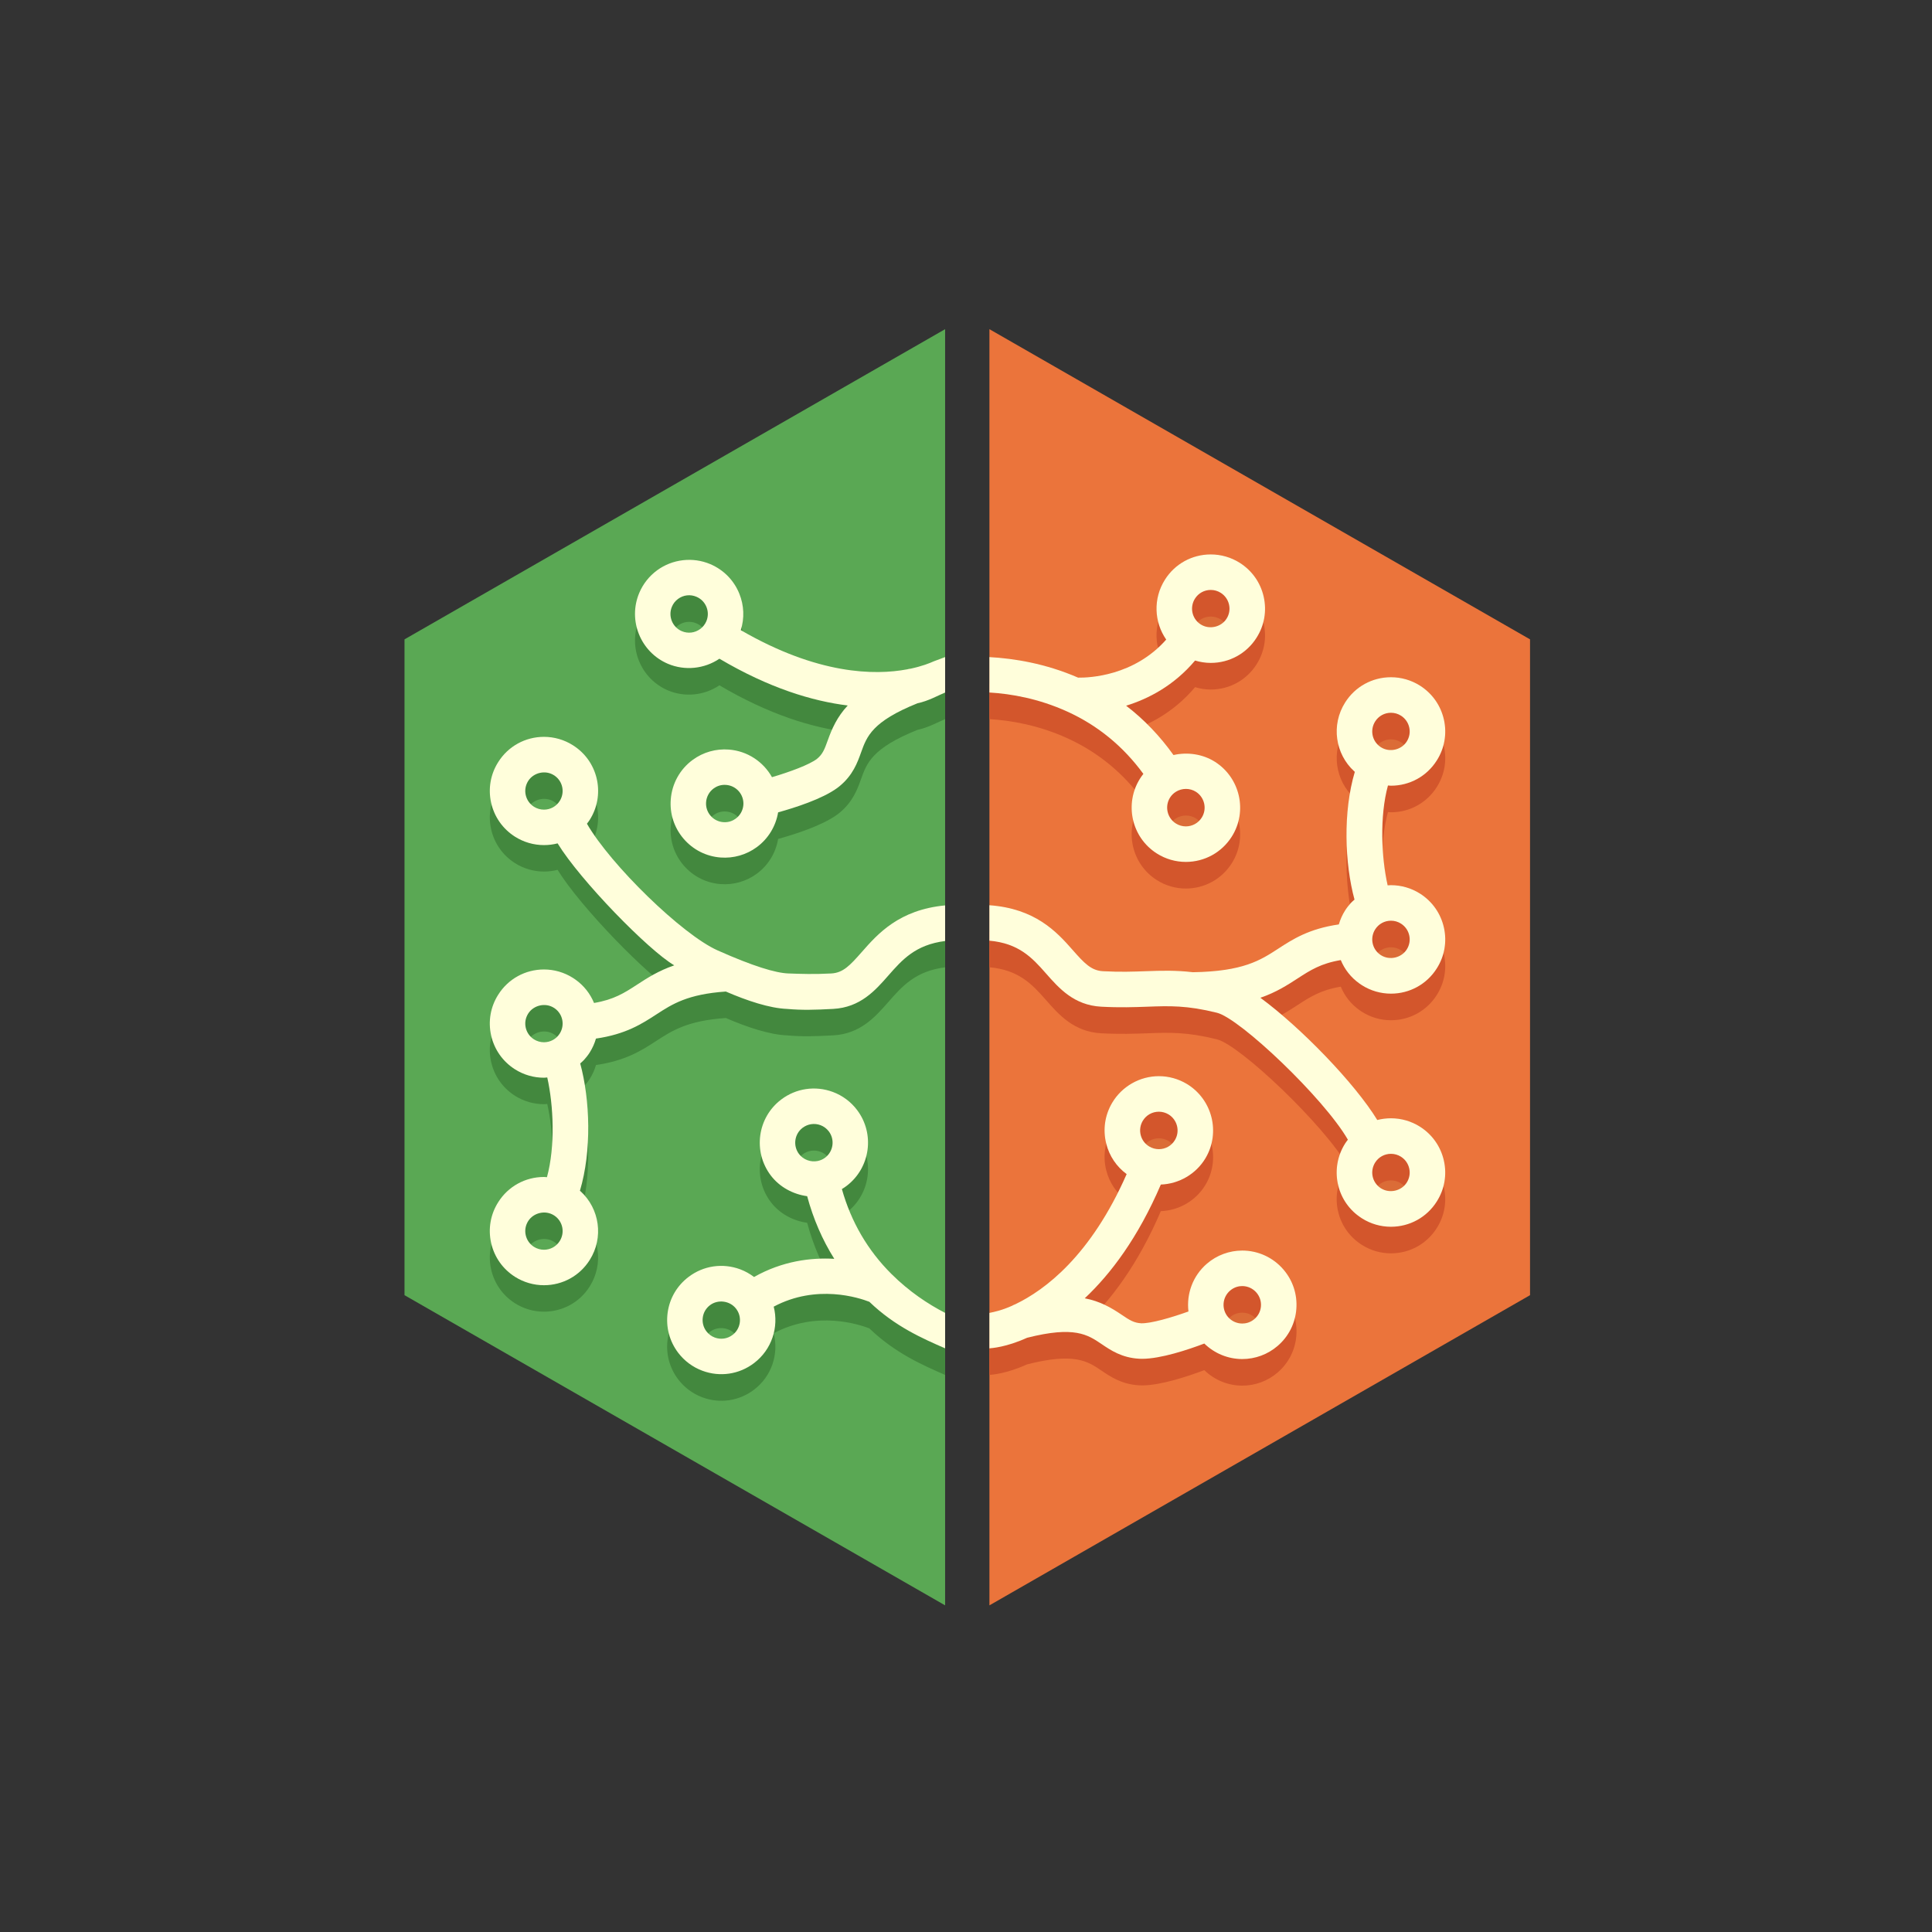 <?xml version="1.0" encoding="UTF-8" standalone="no"?>
<!-- Generator: Adobe Illustrator 16.0.0, SVG Export Plug-In . SVG Version: 6.00 Build 0)  -->

<svg
   version="1.1"
   id="Layer_1"
   x="0px"
   y="0px"
   width="143"
   height="143"
   viewBox="-32 -32 218 218"
   enable-background="new 0 0 585 150"
   xml:space="preserve"
   inkscape:version="1.4 (e7c3feb100, 2024-10-09)"
   sodipodi:docname="metabrainz.svg"
   xmlns:inkscape="http://www.inkscape.org/namespaces/inkscape"
   xmlns:sodipodi="http://sodipodi.sourceforge.net/DTD/sodipodi-0.dtd"
   xmlns="http://www.w3.org/2000/svg"
   xmlns:svg="http://www.w3.org/2000/svg"
   xmlns:rdf="http://www.w3.org/1999/02/22-rdf-syntax-ns#"
   xmlns:cc="http://creativecommons.org/ns#"
   xmlns:dc="http://purl.org/dc/elements/1.1/"
   xmlns:ns="&amp;#38;ns_sfw;"><rect x="-32" y="-32" width="218" height="218" fill="#333333" stroke="none"/><defs
     id="defs7391" /><sodipodi:namedview
     pagecolor="#ffffff"
     bordercolor="#666666"
     borderopacity="1"
     objecttolerance="10"
     gridtolerance="10"
     guidetolerance="10"
     inkscape:pageopacity="0"
     inkscape:pageshadow="2"
     inkscape:window-width="3840"
     inkscape:window-height="1995"
     id="namedview7389"
     showgrid="false"
     fit-margin-top="0"
     fit-margin-left="0"
     fit-margin-right="0"
     fit-margin-bottom="0"
     inkscape:zoom="1"
     inkscape:cx="288"
     inkscape:cy="70.5"
     inkscape:window-x="1440"
     inkscape:window-y="44"
     inkscape:window-maximized="1"
     inkscape:current-layer="g7291"
     inkscape:showpageshadow="2"
     inkscape:pagecheckerboard="0"
     inkscape:deskcolor="#d1d1d1" /><g
     id="g7289"
     transform="translate(-4.354,7.463)" /><g
     id="g7291"
     transform="translate(-4.354,7.463)"><g
       id="g7315"
       transform="translate(13.643,-5.143)"><polygon
         points="131.354,111.823 131.354,37.823 70.354,2.823 70.354,146.823 "
         id="polygon7317"
         style="fill:#eb743b" /><polygon
         points="4.354,111.823 65.354,146.823 65.354,2.823 4.354,37.823 "
         id="polygon7319"
         style="fill:#5aa854" /><g
         id="g7321"><g
           id="g7323"
           style="opacity:0.07"><path
             d="m 87.656,94.557 c 0.386,-0.645 1.066,-1.03 1.819,-1.03 0.378,0 0.752,0.104 1.078,0.297 1,0.601 1.331,1.899 0.735,2.898 -0.385,0.646 -1.064,1.032 -1.817,1.032 -0.379,0 -0.755,-0.104 -1.084,-0.301 -0.483,-0.288 -0.826,-0.748 -0.964,-1.294 -0.138,-0.549 -0.055,-1.117 0.233,-1.602 z m 12.603,22.362 c -0.49,0.421 -1.018,0.509 -1.373,0.509 -0.621,0 -1.207,-0.269 -1.608,-0.734 -0.758,-0.885 -0.654,-2.222 0.231,-2.981 0.492,-0.423 1.018,-0.512 1.373,-0.512 0.617,0 1.201,0.269 1.605,0.74 0.368,0.43 0.547,0.976 0.504,1.538 -0.043,0.562 -0.302,1.072 -0.732,1.44 z"
             id="path7325"
             inkscape:connector-curvature="0" /><path
             d="m 79.355,48.434 c 0.07,0.019 0.142,0.034 0.212,0.046 -0.072,-0.012 -0.142,-0.028 -0.212,-0.046 z"
             id="path7327"
             inkscape:connector-curvature="0" /><path
             d="m 90.734,58.08 c 0.169,-0.267 0.395,-0.49 0.673,-0.661 0.335,-0.207 0.722,-0.316 1.121,-0.316 0.4,0 0.79,0.112 1.122,0.321 0.987,0.627 1.283,1.936 0.66,2.919 -0.392,0.618 -1.063,0.988 -1.795,0.988 -0.397,0 -0.785,-0.113 -1.124,-0.327 -0.984,-0.624 -1.278,-1.937 -0.657,-2.924 z m 6.379,-20.187 c -0.6,0.951 -1.938,1.271 -2.912,0.653 l -0.096,-0.063 c -0.914,-0.647 -1.161,-1.897 -0.558,-2.851 0.386,-0.613 1.053,-0.98 1.784,-0.98 0.397,0 0.787,0.113 1.124,0.326 0.479,0.304 0.813,0.775 0.937,1.33 0.123,0.546 0.026,1.107 -0.279,1.585 z"
             id="path7329"
             inkscape:connector-curvature="0" /><path
             d="m 113.88,49.491 c 0.388,-0.614 1.054,-0.98 1.783,-0.98 0.399,0 0.79,0.113 1.125,0.325 0.48,0.304 0.813,0.775 0.937,1.33 0.122,0.546 0.024,1.106 -0.279,1.584 -0.598,0.951 -1.938,1.272 -2.912,0.653 L 114.44,52.34 c -0.918,-0.646 -1.163,-1.896 -0.56,-2.849 z m 0,23.463 c 0.388,-0.614 1.054,-0.98 1.783,-0.98 0.399,0 0.79,0.112 1.125,0.326 0.48,0.304 0.813,0.774 0.937,1.329 0.122,0.546 0.024,1.107 -0.279,1.585 -0.598,0.95 -1.938,1.271 -2.912,0.652 l -0.094,-0.063 c -0.918,-0.646 -1.163,-1.896 -0.56,-2.849 z m 0,26.303 c 0.388,-0.613 1.054,-0.979 1.783,-0.979 0.399,0 0.79,0.112 1.125,0.325 0.48,0.304 0.813,0.775 0.937,1.33 0.122,0.547 0.024,1.106 -0.279,1.584 -0.598,0.951 -1.938,1.271 -2.912,0.653 l -0.094,-0.063 c -0.918,-0.647 -1.163,-1.896 -0.56,-2.85 z"
             id="path7331"
             inkscape:connector-curvature="0" /><path
             d="m 103.53,108.927 c -1.165,-1.36 -2.858,-2.139 -4.648,-2.139 -1.459,0 -2.875,0.525 -3.983,1.477 -1.612,1.383 -2.326,3.429 -2.087,5.397 -1.948,0.7 -4.258,1.365 -5.328,1.332 -0.821,-0.044 -1.302,-0.346 -2.224,-0.972 -1.172,-0.795 -2.418,-1.512 -4.148,-1.847 2.936,-2.761 6.009,-6.83 8.584,-12.834 2.061,-0.076 3.976,-1.193 5.038,-2.972 1.725,-2.896 0.773,-6.659 -2.124,-8.394 -0.949,-0.565 -2.032,-0.864 -3.134,-0.864 -2.146,0 -4.161,1.144 -5.261,2.986 -0.838,1.405 -1.079,3.05 -0.678,4.636 0.351,1.393 1.16,2.59 2.302,3.429 -4.053,9.218 -9.219,13.081 -12.565,14.685 -0.128,0.045 -0.248,0.101 -0.36,0.168 -1.187,0.531 -2.05,0.704 -2.559,0.808 v 4 c 0.275,-0.03 1.885,-0.118 4.247,-1.192 5.348,-1.357 6.839,-0.354 8.407,0.709 1.021,0.692 2.291,1.554 4.263,1.656 0.1,0.005 0.204,0.008 0.309,0.008 2.109,0 5.172,-1.022 7.021,-1.723 1.144,1.116 2.676,1.75 4.285,1.75 v 0 c 1.461,0 2.876,-0.524 3.983,-1.476 1.24,-1.062 1.993,-2.546 2.118,-4.176 0.124,-1.631 -0.393,-3.214 -1.458,-4.452 z M 87.656,92.151 c 0.386,-0.645 1.066,-1.03 1.819,-1.03 0.378,0 0.752,0.104 1.078,0.297 1,0.601 1.331,1.899 0.735,2.898 -0.385,0.646 -1.064,1.032 -1.817,1.032 -0.379,0 -0.755,-0.104 -1.084,-0.301 -0.483,-0.288 -0.826,-0.748 -0.964,-1.294 -0.138,-0.548 -0.055,-1.116 0.233,-1.602 z m 12.603,22.363 c -0.49,0.421 -1.018,0.509 -1.373,0.509 -0.621,0 -1.207,-0.269 -1.608,-0.734 -0.758,-0.885 -0.654,-2.222 0.231,-2.981 0.492,-0.423 1.018,-0.512 1.373,-0.512 0.617,0 1.201,0.269 1.605,0.74 0.368,0.43 0.547,0.976 0.504,1.538 -0.043,0.562 -0.302,1.072 -0.732,1.44 z"
             id="path7333"
             inkscape:connector-curvature="0" /><path
             d="m 79.355,46.028 c 0.07,0.019 0.142,0.034 0.212,0.046 -0.072,-0.011 -0.142,-0.027 -0.212,-0.046 z"
             id="path7335"
             inkscape:connector-curvature="0" /><path
             d="m 101.305,33.027 c -0.357,-1.599 -1.317,-2.964 -2.708,-3.844 -0.98,-0.617 -2.109,-0.944 -3.265,-0.944 -2.117,0 -4.053,1.066 -5.174,2.85 -1.354,2.138 -1.218,4.799 0.144,6.759 -3.646,4.124 -8.706,4.313 -9.942,4.293 -3.692,-1.604 -7.234,-2.164 -10.005,-2.317 v 3.996 c 2.441,0.144 5.553,0.686 8.748,2.136 0.005,0.002 0.01,0.002 0.015,0.005 3.445,1.563 6.334,3.928 8.607,7.041 -0.136,0.173 -0.265,0.352 -0.382,0.538 -1.796,2.854 -0.942,6.644 1.903,8.444 0.98,0.622 2.111,0.951 3.27,0.951 2.113,0 4.051,-1.065 5.183,-2.852 1.806,-2.851 0.951,-6.642 -1.908,-8.453 -1.384,-0.871 -3.092,-1.113 -4.667,-0.755 -1.538,-2.154 -3.323,-4.017 -5.345,-5.566 2.517,-0.778 5.401,-2.269 7.78,-5.096 0.572,0.172 1.166,0.267 1.77,0.267 2.116,0 4.051,-1.068 5.172,-2.849 0.874,-1.375 1.16,-3.009 0.804,-4.604 z M 90.734,55.675 c 0.169,-0.267 0.395,-0.49 0.673,-0.661 0.335,-0.207 0.722,-0.316 1.121,-0.316 0.4,0 0.79,0.112 1.122,0.321 0.987,0.627 1.283,1.936 0.66,2.919 -0.392,0.618 -1.063,0.988 -1.795,0.988 -0.397,0 -0.785,-0.113 -1.124,-0.327 -0.984,-0.624 -1.278,-1.937 -0.657,-2.924 z m 6.379,-20.188 c -0.6,0.951 -1.938,1.271 -2.912,0.653 l -0.096,-0.063 c -0.914,-0.647 -1.161,-1.897 -0.558,-2.851 0.386,-0.613 1.053,-0.98 1.784,-0.98 0.397,0 0.787,0.113 1.124,0.326 0.479,0.304 0.813,0.775 0.937,1.33 0.123,0.547 0.026,1.108 -0.279,1.585 z"
             id="path7337"
             inkscape:connector-curvature="0" /><path
             d="m 110,74.011 c 0.425,1.035 1.136,1.962 2.109,2.649 0.072,0.052 0.151,0.105 0.283,0.191 0.981,0.621 2.11,0.949 3.268,0.949 2.116,0 4.052,-1.068 5.173,-2.849 0.875,-1.375 1.16,-3.01 0.805,-4.604 -0.358,-1.598 -1.318,-2.964 -2.709,-3.844 -0.98,-0.617 -2.109,-0.944 -3.266,-0.944 -0.125,0 -0.25,0.008 -0.375,0.018 -0.71,-3.157 -0.919,-7.769 0.035,-11.265 0.112,0.011 0.225,0.024 0.337,0.024 2.116,0 4.052,-1.067 5.173,-2.849 0.875,-1.375 1.16,-3.009 0.805,-4.604 -0.358,-1.599 -1.318,-2.964 -2.709,-3.844 -0.98,-0.617 -2.109,-0.944 -3.266,-0.944 -2.114,0 -4.051,1.066 -5.173,2.85 -1.604,2.532 -1.12,5.804 1.024,7.765 0.021,0.02 0.048,0.037 0.071,0.059 -1.349,4.518 -1.146,10.324 -0.036,14.417 -0.144,0.132 -0.294,0.254 -0.426,0.399 -0.229,0.255 -0.445,0.526 -0.634,0.824 -0.318,0.502 -0.551,1.033 -0.71,1.578 -3.371,0.488 -5.198,1.671 -6.824,2.729 -2.035,1.324 -3.961,2.572 -9.636,2.665 -1.964,-0.23 -3.553,-0.177 -5.29,-0.116 -1.431,0.052 -2.91,0.106 -4.849,0.003 -1.335,-0.071 -2.104,-0.882 -3.458,-2.424 -1.803,-2.055 -4.219,-4.648 -9.369,-5.022 v 4 c 3.295,0.3 4.796,1.888 6.356,3.667 1.487,1.694 3.175,3.615 6.256,3.782 2.118,0.114 3.76,0.052 5.208,0.001 2.491,-0.092 4.453,-0.161 7.855,0.684 2.607,0.643 12.099,9.673 14.773,14.322 -0.108,0.142 -0.219,0.282 -0.313,0.434 -1.743,2.755 -1.026,6.385 1.619,8.251 0.072,0.052 0.151,0.104 0.283,0.191 0.981,0.621 2.11,0.948 3.268,0.948 2.116,0 4.052,-1.068 5.173,-2.849 0.875,-1.374 1.16,-3.009 0.805,-4.603 -0.358,-1.6 -1.318,-2.965 -2.709,-3.845 -0.98,-0.617 -2.109,-0.944 -3.266,-0.944 -0.528,0 -1.047,0.067 -1.543,0.195 -2.561,-4.187 -8.652,-10.455 -13.189,-13.792 1.813,-0.628 3.05,-1.435 4.212,-2.188 1.429,-0.928 2.616,-1.688 4.859,-2.065 z m 3.88,-26.925 c 0.388,-0.614 1.054,-0.98 1.783,-0.98 0.399,0 0.79,0.113 1.125,0.325 0.48,0.304 0.813,0.775 0.937,1.33 0.122,0.546 0.024,1.106 -0.279,1.584 -0.598,0.951 -1.938,1.272 -2.912,0.653 l -0.094,-0.063 c -0.918,-0.646 -1.163,-1.896 -0.56,-2.849 z m 0,23.463 c 0.388,-0.614 1.054,-0.98 1.783,-0.98 0.399,0 0.79,0.112 1.125,0.326 0.48,0.304 0.813,0.774 0.937,1.329 0.122,0.546 0.024,1.107 -0.279,1.585 -0.598,0.95 -1.938,1.271 -2.912,0.652 l -0.094,-0.063 c -0.918,-0.646 -1.163,-1.896 -0.56,-2.849 z m 0,26.303 c 0.388,-0.613 1.054,-0.979 1.783,-0.979 0.399,0 0.79,0.112 1.125,0.325 0.48,0.304 0.813,0.775 0.937,1.33 0.122,0.547 0.024,1.106 -0.279,1.584 -0.598,0.951 -1.938,1.271 -2.912,0.653 l -0.094,-0.063 c -0.918,-0.647 -1.163,-1.896 -0.56,-2.85 z"
             id="path7339"
             inkscape:connector-curvature="0" /></g><g
           id="g7341"><g
             id="g7343"><path
               d="m 103.53,111.927 c -1.165,-1.36 -2.858,-2.139 -4.648,-2.139 -1.459,0 -2.875,0.525 -3.983,1.477 -1.612,1.383 -2.326,3.429 -2.087,5.397 -1.948,0.7 -4.258,1.365 -5.328,1.332 -0.821,-0.044 -1.302,-0.346 -2.224,-0.972 -1.172,-0.795 -2.418,-1.512 -4.148,-1.847 2.936,-2.761 6.009,-6.83 8.584,-12.834 2.061,-0.076 3.976,-1.193 5.038,-2.972 1.725,-2.896 0.773,-6.659 -2.124,-8.394 -0.949,-0.565 -2.032,-0.864 -3.134,-0.864 -2.146,0 -4.161,1.144 -5.261,2.986 -0.838,1.405 -1.079,3.05 -0.678,4.636 0.351,1.393 1.16,2.59 2.302,3.429 -4.053,9.218 -9.219,13.081 -12.565,14.685 -0.128,0.045 -0.248,0.101 -0.36,0.168 -1.187,0.531 -2.05,0.704 -2.559,0.808 v 4 c 0.275,-0.03 1.885,-0.118 4.247,-1.192 5.348,-1.357 6.839,-0.354 8.407,0.709 1.021,0.692 2.291,1.554 4.263,1.656 0.1,0.005 0.204,0.008 0.309,0.008 2.109,0 5.172,-1.022 7.021,-1.723 1.144,1.116 2.676,1.75 4.285,1.75 v 0 c 1.461,0 2.876,-0.524 3.983,-1.476 1.24,-1.062 1.993,-2.546 2.118,-4.176 0.124,-1.631 -0.393,-3.214 -1.458,-4.452 z M 87.656,95.151 c 0.386,-0.645 1.066,-1.03 1.819,-1.03 0.378,0 0.752,0.104 1.078,0.297 1,0.601 1.331,1.899 0.735,2.898 -0.385,0.646 -1.064,1.032 -1.817,1.032 -0.379,0 -0.755,-0.104 -1.084,-0.301 -0.483,-0.288 -0.826,-0.748 -0.964,-1.294 -0.138,-0.548 -0.055,-1.116 0.233,-1.602 z m 12.603,22.363 c -0.49,0.421 -1.018,0.509 -1.373,0.509 -0.621,0 -1.207,-0.269 -1.608,-0.734 -0.758,-0.885 -0.654,-2.222 0.231,-2.981 0.492,-0.423 1.018,-0.512 1.373,-0.512 0.617,0 1.201,0.269 1.605,0.74 0.368,0.43 0.547,0.976 0.504,1.538 -0.043,0.562 -0.302,1.072 -0.732,1.44 z"
               id="path7345"
               inkscape:connector-curvature="0"
               style="fill:#d3562c" /><path
               d="m 79.355,48.434 c 0.07,0.019 0.142,0.034 0.212,0.046 -0.072,-0.012 -0.142,-0.028 -0.212,-0.046 z"
               id="path7347"
               inkscape:connector-curvature="0" /><path
               d="m 101.305,36.031 c -0.357,-1.599 -1.317,-2.964 -2.708,-3.844 -0.98,-0.617 -2.109,-0.944 -3.265,-0.944 -2.117,0 -4.053,1.066 -5.174,2.85 -1.354,2.138 -1.218,4.799 0.144,6.759 -3.646,4.124 -8.706,4.313 -9.942,4.293 -3.692,-1.604 -7.234,-2.164 -10.005,-2.317 v 3.996 c 2.441,0.144 5.553,0.686 8.748,2.136 0.005,0.002 0.01,0.002 0.015,0.005 3.445,1.563 6.334,3.928 8.607,7.041 -0.136,0.173 -0.265,0.352 -0.382,0.538 -1.796,2.854 -0.942,6.644 1.903,8.444 0.98,0.622 2.111,0.951 3.27,0.951 2.113,0 4.051,-1.065 5.183,-2.852 1.806,-2.851 0.951,-6.642 -1.908,-8.453 -1.384,-0.871 -3.092,-1.113 -4.667,-0.755 -1.538,-2.154 -3.323,-4.017 -5.345,-5.566 2.517,-0.778 5.401,-2.269 7.78,-5.096 0.572,0.172 1.166,0.267 1.77,0.267 2.116,0 4.051,-1.068 5.172,-2.849 0.874,-1.375 1.16,-3.009 0.804,-4.604 z M 90.734,58.679 c 0.169,-0.267 0.395,-0.49 0.673,-0.661 0.335,-0.207 0.722,-0.316 1.121,-0.316 0.4,0 0.79,0.112 1.122,0.321 0.987,0.627 1.283,1.936 0.66,2.919 -0.392,0.618 -1.063,0.988 -1.795,0.988 -0.397,0 -0.785,-0.113 -1.124,-0.327 -0.984,-0.624 -1.278,-1.937 -0.657,-2.924 z m 6.379,-20.188 c -0.6,0.951 -1.938,1.271 -2.912,0.653 l -0.096,-0.063 c -0.914,-0.647 -1.161,-1.897 -0.558,-2.851 0.386,-0.613 1.053,-0.98 1.784,-0.98 0.397,0 0.787,0.113 1.124,0.326 0.479,0.304 0.813,0.775 0.937,1.33 0.123,0.547 0.026,1.108 -0.279,1.585 z"
               id="path7349"
               inkscape:connector-curvature="0"
               style="fill:#d3562c" /><path
               d="m 110,77.011 c 0.425,1.035 1.136,1.962 2.109,2.649 0.072,0.052 0.151,0.105 0.283,0.191 0.981,0.621 2.11,0.949 3.268,0.949 2.116,0 4.052,-1.068 5.173,-2.849 0.875,-1.375 1.16,-3.01 0.805,-4.604 -0.358,-1.598 -1.318,-2.964 -2.709,-3.844 -0.98,-0.617 -2.109,-0.944 -3.266,-0.944 -0.125,0 -0.25,0.008 -0.375,0.018 -0.71,-3.157 -0.919,-7.769 0.035,-11.265 0.112,0.011 0.225,0.024 0.337,0.024 2.116,0 4.052,-1.067 5.173,-2.849 0.875,-1.375 1.16,-3.009 0.805,-4.604 -0.358,-1.599 -1.318,-2.964 -2.709,-3.844 -0.98,-0.617 -2.109,-0.944 -3.266,-0.944 -2.114,0 -4.051,1.066 -5.173,2.85 -1.604,2.532 -1.12,5.804 1.024,7.765 0.021,0.02 0.048,0.037 0.071,0.059 -1.349,4.518 -1.146,10.324 -0.036,14.417 -0.144,0.132 -0.294,0.254 -0.426,0.399 -0.229,0.255 -0.445,0.526 -0.634,0.824 -0.318,0.502 -0.551,1.033 -0.71,1.578 -3.371,0.488 -5.198,1.671 -6.824,2.729 -2.035,1.324 -3.961,2.572 -9.636,2.665 -1.964,-0.23 -3.553,-0.177 -5.29,-0.116 -1.431,0.052 -2.91,0.106 -4.849,0.003 -1.335,-0.071 -2.104,-0.882 -3.458,-2.424 -1.803,-2.055 -4.219,-4.648 -9.369,-5.022 v 4 c 3.295,0.3 4.796,1.888 6.356,3.667 1.487,1.694 3.175,3.615 6.256,3.782 2.118,0.114 3.76,0.052 5.208,0.001 2.491,-0.092 4.453,-0.161 7.855,0.684 2.607,0.643 12.099,9.673 14.773,14.322 -0.108,0.142 -0.219,0.282 -0.313,0.434 -1.743,2.755 -1.026,6.385 1.619,8.251 0.072,0.052 0.151,0.104 0.283,0.191 0.981,0.621 2.11,0.948 3.268,0.948 2.116,0 4.052,-1.068 5.173,-2.849 0.875,-1.374 1.16,-3.009 0.805,-4.603 -0.358,-1.6 -1.318,-2.965 -2.709,-3.845 -0.98,-0.617 -2.109,-0.944 -3.266,-0.944 -0.528,0 -1.047,0.067 -1.543,0.195 -2.561,-4.187 -8.652,-10.455 -13.189,-13.792 1.813,-0.628 3.05,-1.435 4.212,-2.188 1.429,-0.928 2.616,-1.688 4.859,-2.065 z m 3.88,-26.925 c 0.388,-0.614 1.054,-0.98 1.783,-0.98 0.399,0 0.79,0.113 1.125,0.325 0.48,0.304 0.813,0.775 0.937,1.33 0.122,0.546 0.024,1.106 -0.279,1.584 -0.598,0.951 -1.938,1.272 -2.912,0.653 l -0.094,-0.063 c -0.918,-0.646 -1.163,-1.896 -0.56,-2.849 z m 0,23.463 c 0.388,-0.614 1.054,-0.98 1.783,-0.98 0.399,0 0.79,0.112 1.125,0.326 0.48,0.304 0.813,0.774 0.937,1.329 0.122,0.546 0.024,1.107 -0.279,1.585 -0.598,0.95 -1.938,1.271 -2.912,0.652 l -0.094,-0.063 c -0.918,-0.646 -1.163,-1.896 -0.56,-2.849 z m 0,26.303 c 0.388,-0.613 1.054,-0.979 1.783,-0.979 0.399,0 0.79,0.112 1.125,0.325 0.48,0.304 0.813,0.775 0.937,1.33 0.122,0.547 0.024,1.106 -0.279,1.584 -0.598,0.951 -1.938,1.271 -2.912,0.653 l -0.094,-0.063 c -0.918,-0.647 -1.163,-1.896 -0.56,-2.85 z"
               id="path7351"
               inkscape:connector-curvature="0"
               style="fill:#d3562c" /></g><g
             id="g7353"><path
               d="m 103.53,108.927 c -1.165,-1.36 -2.858,-2.139 -4.648,-2.139 -1.459,0 -2.875,0.525 -3.983,1.477 -1.612,1.383 -2.326,3.429 -2.087,5.397 -1.948,0.7 -4.258,1.365 -5.328,1.332 -0.821,-0.044 -1.302,-0.346 -2.224,-0.972 -1.172,-0.795 -2.418,-1.512 -4.148,-1.847 2.936,-2.761 6.009,-6.83 8.584,-12.834 2.061,-0.076 3.976,-1.193 5.038,-2.972 1.725,-2.896 0.773,-6.659 -2.124,-8.394 -0.949,-0.565 -2.032,-0.864 -3.134,-0.864 -2.146,0 -4.161,1.144 -5.261,2.986 -0.838,1.405 -1.079,3.05 -0.678,4.636 0.351,1.393 1.16,2.59 2.302,3.429 -4.053,9.218 -9.219,13.081 -12.565,14.685 -0.128,0.045 -0.248,0.101 -0.36,0.168 -1.187,0.531 -2.05,0.704 -2.559,0.808 v 4 c 0.275,-0.03 1.885,-0.118 4.247,-1.192 5.348,-1.357 6.839,-0.354 8.407,0.709 1.021,0.692 2.291,1.554 4.263,1.656 0.1,0.005 0.204,0.008 0.309,0.008 2.109,0 5.172,-1.022 7.021,-1.723 1.144,1.116 2.676,1.75 4.285,1.75 v 0 c 1.461,0 2.876,-0.524 3.983,-1.476 1.24,-1.062 1.993,-2.546 2.118,-4.176 0.124,-1.631 -0.393,-3.214 -1.458,-4.452 z M 87.656,92.151 c 0.386,-0.645 1.066,-1.03 1.819,-1.03 0.378,0 0.752,0.104 1.078,0.297 1,0.601 1.331,1.899 0.735,2.898 -0.385,0.646 -1.064,1.032 -1.817,1.032 -0.379,0 -0.755,-0.104 -1.084,-0.301 -0.483,-0.288 -0.826,-0.748 -0.964,-1.294 -0.138,-0.548 -0.055,-1.116 0.233,-1.602 z m 12.603,22.363 c -0.49,0.421 -1.018,0.509 -1.373,0.509 -0.621,0 -1.207,-0.269 -1.608,-0.734 -0.758,-0.885 -0.654,-2.222 0.231,-2.981 0.492,-0.423 1.018,-0.512 1.373,-0.512 0.617,0 1.201,0.269 1.605,0.74 0.368,0.43 0.547,0.976 0.504,1.538 -0.043,0.562 -0.302,1.072 -0.732,1.44 z"
               id="path7355"
               inkscape:connector-curvature="0"
               style="fill:#fffedb" /><path
               d="m 79.355,46.028 c 0.07,0.019 0.142,0.034 0.212,0.046 -0.072,-0.011 -0.142,-0.027 -0.212,-0.046 z"
               id="path7357"
               inkscape:connector-curvature="0"
               style="fill:#fffedb" /><path
               d="m 101.305,33.027 c -0.357,-1.599 -1.317,-2.964 -2.708,-3.844 -0.98,-0.617 -2.109,-0.944 -3.265,-0.944 -2.117,0 -4.053,1.066 -5.174,2.85 -1.354,2.138 -1.218,4.799 0.144,6.759 -3.646,4.124 -8.706,4.313 -9.942,4.293 -3.692,-1.604 -7.234,-2.164 -10.005,-2.317 v 3.996 c 2.441,0.144 5.553,0.686 8.748,2.136 0.005,0.002 0.01,0.002 0.015,0.005 3.445,1.563 6.334,3.928 8.607,7.041 -0.136,0.173 -0.265,0.352 -0.382,0.538 -1.796,2.854 -0.942,6.644 1.903,8.444 0.98,0.622 2.111,0.951 3.27,0.951 2.113,0 4.051,-1.065 5.183,-2.852 1.806,-2.851 0.951,-6.642 -1.908,-8.453 -1.384,-0.871 -3.092,-1.113 -4.667,-0.755 -1.538,-2.154 -3.323,-4.017 -5.345,-5.566 2.517,-0.778 5.401,-2.269 7.78,-5.096 0.572,0.172 1.166,0.267 1.77,0.267 2.116,0 4.051,-1.068 5.172,-2.849 0.874,-1.375 1.16,-3.009 0.804,-4.604 z M 90.734,55.675 c 0.169,-0.267 0.395,-0.49 0.673,-0.661 0.335,-0.207 0.722,-0.316 1.121,-0.316 0.4,0 0.79,0.112 1.122,0.321 0.987,0.627 1.283,1.936 0.66,2.919 -0.392,0.618 -1.063,0.988 -1.795,0.988 -0.397,0 -0.785,-0.113 -1.124,-0.327 -0.984,-0.624 -1.278,-1.937 -0.657,-2.924 z m 6.379,-20.188 c -0.6,0.951 -1.938,1.271 -2.912,0.653 l -0.096,-0.063 c -0.914,-0.647 -1.161,-1.897 -0.558,-2.851 0.386,-0.613 1.053,-0.98 1.784,-0.98 0.397,0 0.787,0.113 1.124,0.326 0.479,0.304 0.813,0.775 0.937,1.33 0.123,0.547 0.026,1.108 -0.279,1.585 z"
               id="path7359"
               inkscape:connector-curvature="0"
               style="fill:#fffedb" /><path
               d="m 110,74.011 c 0.425,1.035 1.136,1.962 2.109,2.649 0.072,0.052 0.151,0.105 0.283,0.191 0.981,0.621 2.11,0.949 3.268,0.949 2.116,0 4.052,-1.068 5.173,-2.849 0.875,-1.375 1.16,-3.01 0.805,-4.604 -0.358,-1.598 -1.318,-2.964 -2.709,-3.844 -0.98,-0.617 -2.109,-0.944 -3.266,-0.944 -0.125,0 -0.25,0.008 -0.375,0.018 -0.71,-3.157 -0.919,-7.769 0.035,-11.265 0.112,0.011 0.225,0.024 0.337,0.024 2.116,0 4.052,-1.067 5.173,-2.849 0.875,-1.375 1.16,-3.009 0.805,-4.604 -0.358,-1.599 -1.318,-2.964 -2.709,-3.844 -0.98,-0.617 -2.109,-0.944 -3.266,-0.944 -2.114,0 -4.051,1.066 -5.173,2.85 -1.604,2.532 -1.12,5.804 1.024,7.765 0.021,0.02 0.048,0.037 0.071,0.059 -1.349,4.518 -1.146,10.324 -0.036,14.417 -0.144,0.132 -0.294,0.254 -0.426,0.399 -0.229,0.255 -0.445,0.526 -0.634,0.824 -0.318,0.502 -0.551,1.033 -0.71,1.578 -3.371,0.488 -5.198,1.671 -6.824,2.729 -2.035,1.324 -3.961,2.572 -9.636,2.665 -1.964,-0.23 -3.553,-0.177 -5.29,-0.116 -1.431,0.052 -2.91,0.106 -4.849,0.003 -1.335,-0.071 -2.104,-0.882 -3.458,-2.424 -1.803,-2.055 -4.219,-4.648 -9.369,-5.022 v 4 c 3.295,0.3 4.796,1.888 6.356,3.667 1.487,1.694 3.175,3.615 6.256,3.782 2.118,0.114 3.76,0.052 5.208,0.001 2.491,-0.092 4.453,-0.161 7.855,0.684 2.607,0.643 12.099,9.673 14.773,14.322 -0.108,0.142 -0.219,0.282 -0.313,0.434 -1.743,2.755 -1.026,6.385 1.619,8.251 0.072,0.052 0.151,0.104 0.283,0.191 0.981,0.621 2.11,0.948 3.268,0.948 2.116,0 4.052,-1.068 5.173,-2.849 0.875,-1.374 1.16,-3.009 0.805,-4.603 -0.358,-1.6 -1.318,-2.965 -2.709,-3.845 -0.98,-0.617 -2.109,-0.944 -3.266,-0.944 -0.528,0 -1.047,0.067 -1.543,0.195 -2.561,-4.187 -8.652,-10.455 -13.189,-13.792 1.813,-0.628 3.05,-1.435 4.212,-2.188 1.429,-0.928 2.616,-1.688 4.859,-2.065 z m 3.88,-26.925 c 0.388,-0.614 1.054,-0.98 1.783,-0.98 0.399,0 0.79,0.113 1.125,0.325 0.48,0.304 0.813,0.775 0.937,1.33 0.122,0.546 0.024,1.106 -0.279,1.584 -0.598,0.951 -1.938,1.272 -2.912,0.653 l -0.094,-0.063 c -0.918,-0.646 -1.163,-1.896 -0.56,-2.849 z m 0,23.463 c 0.388,-0.614 1.054,-0.98 1.783,-0.98 0.399,0 0.79,0.112 1.125,0.326 0.48,0.304 0.813,0.774 0.937,1.329 0.122,0.546 0.024,1.107 -0.279,1.585 -0.598,0.95 -1.938,1.271 -2.912,0.652 l -0.094,-0.063 c -0.918,-0.646 -1.163,-1.896 -0.56,-2.849 z m 0,26.303 c 0.388,-0.613 1.054,-0.979 1.783,-0.979 0.399,0 0.79,0.112 1.125,0.325 0.48,0.304 0.813,0.775 0.937,1.33 0.122,0.547 0.024,1.106 -0.279,1.584 -0.598,0.951 -1.938,1.271 -2.912,0.653 l -0.094,-0.063 c -0.918,-0.647 -1.163,-1.896 -0.56,-2.85 z"
               id="path7361"
               inkscape:connector-curvature="0"
               style="fill:#fffedb" /></g></g></g><g
         id="g7363"><path
           d="m 64.084,43.297 c -0.473,0.216 -1.355,0.563 -2.623,0.834 -0.129,0.012 -0.261,0.039 -0.39,0.075 -3.641,0.683 -10.077,0.615 -18.772,-4.422 0.426,-1.348 0.371,-2.789 -0.166,-4.117 -0.611,-1.512 -1.777,-2.694 -3.279,-3.333 -1.97,-0.836 -4.268,-0.569 -5.995,0.696 -0.886,0.649 -1.583,1.527 -2.013,2.542 -1.313,3.103 0.139,6.695 3.234,8.01 1.903,0.805 4.105,0.578 5.809,-0.575 5.61,3.315 10.484,4.785 14.477,5.278 -1.198,1.288 -1.777,2.602 -2.253,3.932 -0.375,1.048 -0.583,1.571 -1.218,2.091 -0.845,0.657 -3.096,1.484 -5.076,2.066 -0.967,-1.724 -2.748,-2.952 -4.862,-3.114 -1.454,-0.116 -2.903,0.296 -4.079,1.158 -1.441,1.053 -2.343,2.679 -2.479,4.459 -0.13,1.626 0.387,3.207 1.449,4.447 1.062,1.237 2.542,1.989 4.167,2.114 1.452,0.111 2.901,-0.299 4.076,-1.159 l 0.002,-10e-4 c 1.296,-0.947 2.155,-2.362 2.418,-3.934 1.901,-0.527 4.97,-1.506 6.669,-2.748 0.084,-0.063 0.167,-0.127 0.244,-0.189 1.527,-1.245 2.04,-2.687 2.455,-3.846 0.639,-1.782 1.246,-3.469 6.354,-5.524 1.268,-0.265 2.409,-0.929 3.123,-1.214 v -4 z M 38.412,38.78 c -0.15,0.352 -0.391,0.655 -0.697,0.878 -0.606,0.444 -1.381,0.534 -2.072,0.242 -1.066,-0.452 -1.568,-1.695 -1.113,-2.767 0.146,-0.35 0.386,-0.654 0.692,-0.876 0.604,-0.444 1.382,-0.535 2.07,-0.24 0.519,0.219 0.921,0.628 1.133,1.149 0.212,0.524 0.206,1.098 -0.013,1.614 z m 3.317,22.27 c -0.287,0.21 -0.765,0.45 -1.406,0.399 -0.563,-0.043 -1.072,-0.302 -1.438,-0.728 -0.366,-0.426 -0.545,-0.974 -0.501,-1.535 0.048,-0.617 0.36,-1.18 0.855,-1.541 0.286,-0.209 0.763,-0.451 1.407,-0.398 1.161,0.089 2.032,1.104 1.944,2.264 -0.049,0.611 -0.362,1.174 -0.861,1.539 z"
           id="path7365"
           inkscape:connector-curvature="0"
           style="fill:#43883e" /><path
           d="m 58.888,111.65 c -0.059,-0.043 -0.119,-0.08 -0.182,-0.117 0.064,0.037 0.124,0.076 0.182,0.117 z"
           id="path7367"
           inkscape:connector-curvature="0" /><path
           d="m 59.314,112.444 c -0.005,-0.004 -0.01,-0.005 -0.012,-0.009 -2.678,-2.663 -4.555,-5.881 -5.595,-9.586 0.188,-0.112 0.369,-0.234 0.545,-0.368 2.675,-2.044 3.196,-5.884 1.163,-8.561 -0.699,-0.923 -1.643,-1.624 -2.724,-2.027 -1.976,-0.737 -4.159,-0.417 -5.839,0.859 -2.684,2.035 -3.206,5.876 -1.165,8.568 0.989,1.296 2.505,2.118 4.101,2.333 0.687,2.55 1.707,4.913 3.059,7.067 -2.626,-0.15 -5.842,0.239 -9.053,2.051 -0.474,-0.36 -0.996,-0.655 -1.561,-0.866 -1.979,-0.736 -4.16,-0.414 -5.83,0.861 -1.297,0.981 -2.133,2.41 -2.356,4.023 -0.222,1.62 0.2,3.231 1.192,4.538 0.702,0.919 1.644,1.619 2.724,2.021 1.979,0.738 4.159,0.414 5.831,-0.861 2.009,-1.525 2.812,-4.062 2.22,-6.369 4.847,-2.586 9.644,-0.997 10.793,-0.548 2.895,2.787 6.012,4.142 8.547,5.251 v -4 c -1.918,-0.989 -4.055,-2.401 -6.04,-4.377 z m -17.944,6.864 c -0.575,0.439 -1.325,0.55 -2.009,0.295 -0.372,-0.139 -0.697,-0.38 -0.938,-0.696 -0.344,-0.452 -0.489,-1.009 -0.412,-1.569 0.076,-0.554 0.362,-1.043 0.813,-1.385 0.891,-0.68 2.255,-0.513 2.95,0.405 l 0.066,0.092 c 0.632,0.923 0.428,2.177 -0.47,2.858 z m 7.501,-20.411 c -0.704,-0.93 -0.524,-2.256 0.4,-2.958 0.582,-0.441 1.339,-0.554 2.023,-0.299 0.37,0.139 0.694,0.381 0.936,0.698 0.703,0.926 0.521,2.256 -0.404,2.962 -0.251,0.191 -0.539,0.321 -0.859,0.385 -0.385,0.077 -0.785,0.044 -1.159,-0.096 -0.372,-0.138 -0.699,-0.379 -0.937,-0.692 z"
           id="path7369"
           inkscape:connector-curvature="0"
           style="fill:#43883e" /><path
           d="m 58.888,109.245 c -0.059,-0.043 -0.119,-0.08 -0.182,-0.117 0.064,0.037 0.124,0.076 0.182,0.117 z"
           id="path7371"
           inkscape:connector-curvature="0" /><g
           id="g7373"><path
             d="m 58.888,111.65 c -0.059,-0.043 -0.119,-0.08 -0.182,-0.117 0.064,0.037 0.124,0.076 0.182,0.117 z"
             id="path7375"
             inkscape:connector-curvature="0" /><path
             d="m 55.95,76.089 c -1.352,1.54 -2.119,2.348 -3.45,2.419 -1.935,0.104 -3.41,0.049 -4.838,-0.002 -1.429,-0.051 -3.984,-0.819 -7.983,-2.603 -4,-1.783 -12.072,-9.654 -14.74,-14.293 0.107,-0.141 0.217,-0.28 0.312,-0.432 1.74,-2.749 1.023,-6.371 -1.614,-8.233 -0.073,-0.052 -0.152,-0.105 -0.284,-0.191 -0.979,-0.619 -2.106,-0.946 -3.261,-0.946 -2.111,0 -4.042,1.065 -5.161,2.843 -0.872,1.372 -1.157,3.003 -0.802,4.593 0.356,1.596 1.314,2.958 2.702,3.836 0.978,0.616 2.104,0.942 3.258,0.942 0.528,0 1.045,-0.066 1.54,-0.194 2.555,4.178 10.25,12.059 13.161,13.762 -1.809,0.627 -3.044,1.431 -4.202,2.184 -1.425,0.928 -2.608,1.687 -4.848,2.063 -0.424,-1.031 -1.133,-1.957 -2.104,-2.643 -0.073,-0.053 -0.152,-0.105 -0.284,-0.191 -0.979,-0.619 -2.106,-0.947 -3.261,-0.947 -2.111,0 -4.042,1.066 -5.161,2.844 -0.872,1.371 -1.157,3.003 -0.802,4.593 0.356,1.596 1.314,2.958 2.702,3.836 0.978,0.616 2.104,0.942 3.258,0.942 0.126,0 0.248,-0.021 0.373,-0.031 0.709,3.15 0.92,7.761 -0.033,11.253 -0.112,-0.01 -0.224,-0.023 -0.337,-0.023 -2.111,0 -4.042,1.065 -5.161,2.843 -0.872,1.372 -1.157,3.003 -0.802,4.593 0.356,1.597 1.314,2.958 2.702,3.836 0.978,0.616 2.104,0.942 3.258,0.942 2.111,0 4.043,-1.064 5.162,-2.843 1.601,-2.527 1.118,-5.791 -1.021,-7.748 -0.025,-0.023 -0.056,-0.043 -0.081,-0.066 1.346,-4.51 1.142,-10.281 0.033,-14.367 0.146,-0.135 0.301,-0.26 0.436,-0.409 0.229,-0.256 0.445,-0.525 0.633,-0.822 0.317,-0.501 0.551,-1.031 0.708,-1.575 3.365,-0.487 5.188,-1.667 6.811,-2.724 1.802,-1.172 3.524,-2.283 7.841,-2.584 2.396,1.036 4.935,1.884 6.908,1.961 1.707,0.151 3.083,0.113 5.196,-0.001 3.075,-0.165 4.758,-2.082 6.242,-3.773 1.559,-1.775 3.049,-3.481 6.398,-3.905 v -4 c -5.201,0.492 -7.605,3.211 -9.404,5.261 z M 20.088,60.021 c -0.397,0 -0.787,-0.112 -1.122,-0.324 -0.479,-0.304 -0.811,-0.774 -0.935,-1.327 -0.122,-0.546 -0.024,-1.104 0.278,-1.582 0.598,-0.948 1.935,-1.269 2.906,-0.651 L 21.31,56.2 c 0.913,0.646 1.159,1.893 0.557,2.843 -0.385,0.612 -1.051,0.978 -1.779,0.978 z m -1.122,25.923 c -0.479,-0.304 -0.811,-0.774 -0.935,-1.327 -0.122,-0.546 -0.024,-1.104 0.278,-1.582 0.598,-0.948 1.935,-1.269 2.906,-0.651 l 0.095,0.063 c 0.913,0.646 1.159,1.892 0.557,2.843 -0.385,0.612 -1.051,0.979 -1.779,0.979 -0.398,0 -0.787,-0.114 -1.122,-0.325 z m 2.901,22.758 c -0.385,0.613 -1.051,0.979 -1.779,0.979 -0.397,0 -0.787,-0.112 -1.122,-0.324 -0.479,-0.303 -0.811,-0.774 -0.935,-1.326 -0.122,-0.547 -0.024,-1.105 0.278,-1.582 0.598,-0.949 1.935,-1.27 2.906,-0.652 l 0.095,0.063 c 0.914,0.645 1.16,1.892 0.557,2.842 z"
             id="path7377"
             inkscape:connector-curvature="0"
             style="fill:#43883e" /></g><g
           id="g7379"><path
             d="m 64.084,40.297 c -0.473,0.216 -1.355,0.563 -2.623,0.834 -0.129,0.012 -0.261,0.039 -0.39,0.075 -3.641,0.683 -10.077,0.615 -18.772,-4.422 0.426,-1.348 0.371,-2.789 -0.166,-4.117 -0.611,-1.512 -1.777,-2.694 -3.279,-3.333 -1.97,-0.836 -4.268,-0.569 -5.995,0.696 -0.886,0.649 -1.583,1.527 -2.013,2.542 -1.313,3.103 0.139,6.695 3.234,8.01 1.903,0.805 4.105,0.578 5.809,-0.575 5.61,3.315 10.484,4.785 14.477,5.278 -1.198,1.288 -1.777,2.602 -2.253,3.932 -0.375,1.048 -0.583,1.571 -1.218,2.091 -0.845,0.657 -3.096,1.484 -5.076,2.066 -0.967,-1.724 -2.748,-2.952 -4.862,-3.114 -1.454,-0.116 -2.903,0.296 -4.079,1.158 -1.441,1.053 -2.343,2.679 -2.479,4.459 -0.13,1.626 0.387,3.207 1.449,4.447 1.062,1.237 2.542,1.989 4.167,2.114 1.452,0.111 2.901,-0.299 4.076,-1.159 l 0.002,-0.001 c 1.296,-0.947 2.155,-2.362 2.418,-3.934 1.901,-0.527 4.97,-1.506 6.669,-2.748 0.084,-0.063 0.167,-0.127 0.244,-0.189 1.527,-1.245 2.04,-2.687 2.455,-3.846 0.639,-1.782 1.246,-3.469 6.354,-5.524 1.268,-0.265 2.409,-0.929 3.123,-1.214 v -4 z M 38.412,35.78 c -0.15,0.352 -0.391,0.655 -0.697,0.878 -0.606,0.444 -1.381,0.534 -2.072,0.242 -1.066,-0.452 -1.568,-1.695 -1.113,-2.767 0.146,-0.35 0.386,-0.654 0.692,-0.876 0.604,-0.444 1.382,-0.535 2.07,-0.24 0.519,0.219 0.921,0.628 1.133,1.149 0.212,0.524 0.206,1.098 -0.013,1.614 z m 3.317,22.27 c -0.287,0.21 -0.765,0.45 -1.406,0.399 -0.563,-0.043 -1.072,-0.302 -1.438,-0.728 -0.366,-0.426 -0.545,-0.974 -0.501,-1.535 0.048,-0.617 0.36,-1.18 0.855,-1.541 0.286,-0.209 0.763,-0.451 1.407,-0.398 1.161,0.089 2.032,1.104 1.944,2.264 -0.049,0.611 -0.362,1.174 -0.861,1.539 z"
             id="path7381"
             inkscape:connector-curvature="0"
             style="fill:#fffedb" /><path
             d="m 58.888,109.245 c -0.059,-0.043 -0.119,-0.08 -0.182,-0.117 0.064,0.037 0.124,0.076 0.182,0.117 z"
             id="path7383"
             inkscape:connector-curvature="0"
             style="fill:#fffedb" /><path
             d="m 59.314,109.444 c -0.005,-0.004 -0.01,-0.005 -0.012,-0.009 -2.678,-2.663 -4.555,-5.881 -5.595,-9.586 0.188,-0.112 0.369,-0.234 0.545,-0.368 2.675,-2.044 3.196,-5.884 1.163,-8.561 -0.699,-0.923 -1.643,-1.624 -2.724,-2.027 -1.976,-0.737 -4.159,-0.417 -5.839,0.859 -2.684,2.035 -3.206,5.876 -1.165,8.568 0.989,1.296 2.505,2.118 4.101,2.333 0.687,2.55 1.707,4.913 3.059,7.067 -2.626,-0.15 -5.842,0.239 -9.053,2.051 -0.474,-0.36 -0.996,-0.655 -1.561,-0.866 -1.979,-0.736 -4.16,-0.414 -5.83,0.861 -1.297,0.981 -2.133,2.41 -2.356,4.023 -0.222,1.62 0.2,3.231 1.192,4.538 0.702,0.919 1.644,1.619 2.724,2.021 1.979,0.738 4.159,0.414 5.831,-0.861 2.009,-1.525 2.812,-4.062 2.22,-6.369 4.847,-2.586 9.644,-0.997 10.793,-0.548 2.895,2.787 6.012,4.142 8.547,5.251 v -4 c -1.918,-0.989 -4.055,-2.401 -6.04,-4.377 z m -17.944,6.864 c -0.575,0.439 -1.325,0.55 -2.009,0.295 -0.372,-0.139 -0.697,-0.38 -0.938,-0.696 -0.344,-0.452 -0.489,-1.009 -0.412,-1.569 0.076,-0.554 0.362,-1.043 0.813,-1.385 0.891,-0.68 2.255,-0.513 2.95,0.405 l 0.066,0.092 c 0.632,0.923 0.428,2.177 -0.47,2.858 z m 7.501,-20.411 c -0.704,-0.93 -0.524,-2.256 0.4,-2.958 0.582,-0.441 1.339,-0.554 2.023,-0.299 0.37,0.139 0.694,0.381 0.936,0.698 0.703,0.926 0.521,2.256 -0.404,2.962 -0.251,0.191 -0.539,0.321 -0.859,0.385 -0.385,0.077 -0.785,0.044 -1.159,-0.096 -0.372,-0.138 -0.699,-0.379 -0.937,-0.692 z"
             id="path7385"
             inkscape:connector-curvature="0"
             style="fill:#fffedb" /><path
             d="m 55.95,73.104 c -1.352,1.54 -2.119,2.348 -3.45,2.419 -1.935,0.104 -3.41,0.049 -4.838,-0.002 -1.429,-0.051 -3.984,-0.819 -7.983,-2.603 -4,-1.783 -12.072,-9.654 -14.74,-14.293 0.107,-0.141 0.217,-0.28 0.312,-0.432 1.74,-2.749 1.023,-6.371 -1.614,-8.233 -0.073,-0.052 -0.152,-0.105 -0.284,-0.191 -0.979,-0.619 -2.106,-0.946 -3.261,-0.946 -2.111,0 -4.042,1.065 -5.161,2.843 -0.872,1.372 -1.157,3.003 -0.802,4.593 0.356,1.596 1.314,2.958 2.702,3.836 0.978,0.616 2.104,0.942 3.258,0.942 0.528,0 1.045,-0.066 1.54,-0.194 2.555,4.178 10.25,12.059 13.161,13.762 -1.809,0.627 -3.044,1.431 -4.202,2.184 -1.425,0.928 -2.608,1.687 -4.848,2.063 -0.424,-1.031 -1.133,-1.957 -2.104,-2.643 -0.073,-0.053 -0.152,-0.105 -0.284,-0.191 -0.979,-0.619 -2.106,-0.947 -3.261,-0.947 -2.111,0 -4.042,1.066 -5.161,2.844 -0.872,1.371 -1.157,3.003 -0.802,4.593 0.356,1.596 1.314,2.958 2.702,3.836 0.978,0.616 2.104,0.942 3.258,0.942 0.126,0 0.248,-0.021 0.373,-0.031 0.709,3.15 0.92,7.761 -0.033,11.253 -0.112,-0.01 -0.224,-0.023 -0.337,-0.023 -2.111,0 -4.042,1.065 -5.161,2.843 -0.872,1.372 -1.157,3.003 -0.802,4.593 0.356,1.597 1.314,2.958 2.702,3.836 0.978,0.616 2.104,0.942 3.258,0.942 2.111,0 4.043,-1.064 5.162,-2.843 1.601,-2.527 1.118,-5.791 -1.021,-7.748 -0.025,-0.023 -0.056,-0.043 -0.081,-0.066 1.346,-4.51 1.142,-10.281 0.033,-14.367 0.146,-0.135 0.301,-0.26 0.436,-0.409 0.229,-0.256 0.445,-0.525 0.633,-0.822 0.317,-0.501 0.551,-1.031 0.708,-1.575 3.365,-0.487 5.188,-1.667 6.811,-2.724 1.802,-1.172 3.524,-2.283 7.841,-2.584 2.396,1.036 4.935,1.884 6.908,1.961 1.707,0.151 3.083,0.113 5.196,-0.001 3.075,-0.165 4.758,-2.082 6.242,-3.773 1.559,-1.775 3.049,-3.464 6.398,-3.888 v -4.018 c -5.201,0.494 -7.605,3.213 -9.404,5.262 z M 20.088,57.037 c -0.397,0 -0.787,-0.112 -1.122,-0.324 -0.479,-0.304 -0.811,-0.774 -0.935,-1.327 -0.122,-0.546 -0.024,-1.104 0.278,-1.582 0.598,-0.948 1.935,-1.269 2.906,-0.651 l 0.095,0.063 c 0.913,0.646 1.159,1.893 0.557,2.843 -0.385,0.612 -1.051,0.978 -1.779,0.978 z M 18.966,82.96 c -0.479,-0.304 -0.811,-0.774 -0.935,-1.327 -0.122,-0.546 -0.024,-1.104 0.278,-1.582 0.598,-0.948 1.935,-1.269 2.906,-0.651 l 0.095,0.063 c 0.913,0.646 1.159,1.892 0.557,2.843 -0.385,0.612 -1.051,0.979 -1.779,0.979 -0.398,-10e-4 -0.787,-0.114 -1.122,-0.325 z m 2.901,22.758 c -0.385,0.613 -1.051,0.979 -1.779,0.979 -0.397,0 -0.787,-0.112 -1.122,-0.324 -0.479,-0.303 -0.811,-0.774 -0.935,-1.326 -0.122,-0.547 -0.024,-1.105 0.278,-1.582 0.598,-0.949 1.935,-1.27 2.906,-0.652 l 0.095,0.063 c 0.914,0.645 1.16,1.892 0.557,2.842 z"
             id="path7387"
             inkscape:connector-curvature="0"
             style="fill:#fffedb" /></g></g></g></g></svg>
